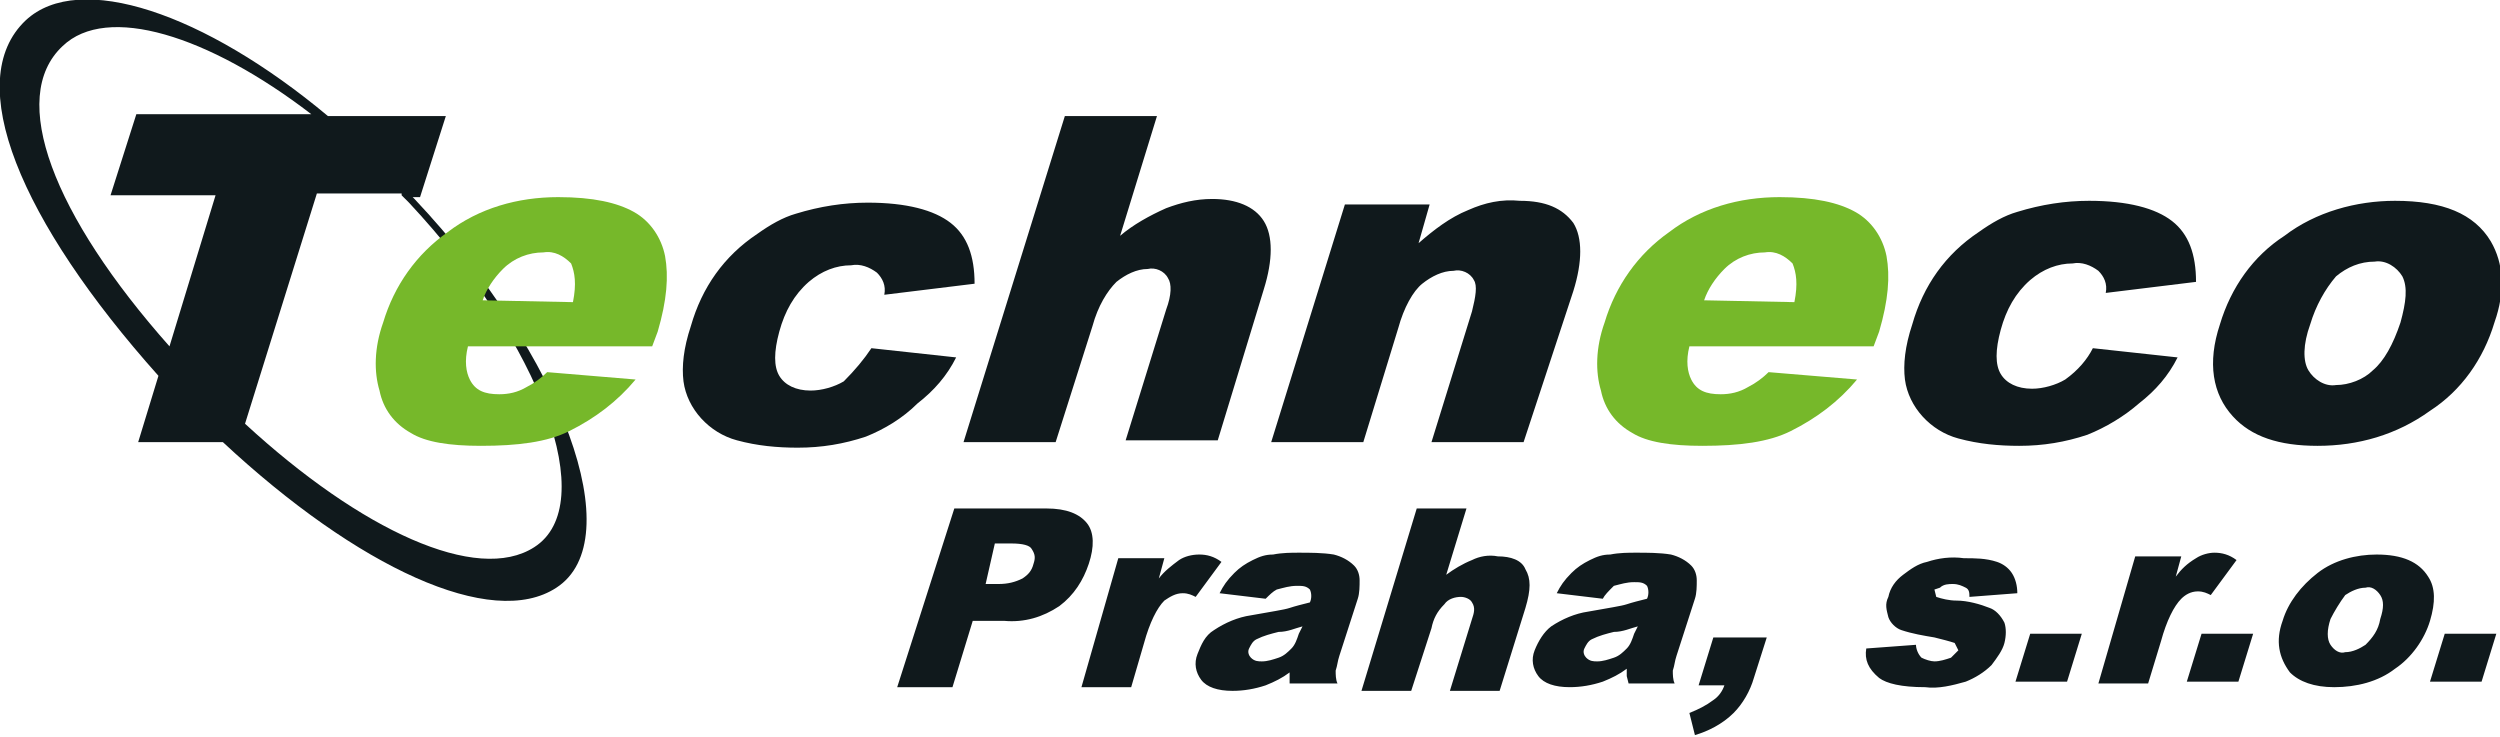 <svg version="1.1" id="Vrstva_1" xmlns="http://www.w3.org/2000/svg" x="0" y="0" viewBox="0 0 135.7 40" style="enable-background:new 0 0 135.7 40" xml:space="preserve"><style>.st0{fill:#10191c}.st1{fill:#76b82a}</style><path class="st0" d="M120.5 17.6c.6-2 1.8-3.7 3.5-4.8 1.7-1.3 3.9-1.9 6-1.9 2.6 0 4.3.7 5.2 2.2.7 1.2.8 2.7.2 4.4-.6 2-1.8 3.7-3.5 4.8-1.8 1.3-3.9 1.9-6.1 1.9-2.1 0-3.6-.5-4.6-1.6-1.1-1.2-1.4-2.9-.7-5m4.9 0c-.4 1.1-.4 2-.1 2.5.3.5.9.9 1.5.8.7 0 1.5-.3 2-.8.6-.5 1.1-1.4 1.5-2.6.3-1.1.4-1.9.1-2.5-.3-.5-.9-.9-1.5-.8-.8 0-1.5.3-2.1.8-.6.7-1.1 1.6-1.4 2.6M113.6 18.9l4.6.5c-.5 1-1.2 1.8-2.1 2.5-.8.7-1.8 1.3-2.8 1.7-1.2.4-2.4.6-3.7.6-1.1 0-2.2-.1-3.3-.4-1.5-.4-2.7-1.7-2.9-3.2-.1-.8 0-1.8.4-3 .6-2.1 1.8-3.8 3.6-5 .7-.5 1.4-.9 2.1-1.1 1.3-.4 2.6-.6 3.9-.6 2.1 0 3.6.4 4.5 1.1.9.7 1.3 1.8 1.3 3.3l-4.9.6c.1-.5-.1-.9-.4-1.2-.4-.3-.9-.5-1.4-.4-.8 0-1.6.3-2.3.9-.8.7-1.3 1.6-1.6 2.7-.3 1.1-.3 1.9 0 2.4s.9.8 1.7.8c.6 0 1.3-.2 1.8-.5.7-.5 1.2-1.1 1.5-1.7"/><path class="st1" d="M101.7 18.8h-10c-.2.8-.1 1.4.1 1.8.3.6.8.8 1.6.8.5 0 1-.1 1.5-.4.4-.2.8-.5 1.1-.8l4.8.4c-1 1.2-2.2 2.1-3.6 2.8-1.2.6-2.8.8-4.8.8-1.7 0-3-.2-3.8-.7-.9-.5-1.5-1.3-1.7-2.3-.3-1-.3-2.3.2-3.7.6-2 1.8-3.7 3.5-4.9 1.7-1.3 3.8-1.9 6-1.9 1.9 0 3.2.3 4.1.8.9.5 1.5 1.4 1.7 2.4.2 1.1.1 2.4-.4 4.1m-4.6-1.6c.2-1 .1-1.6-.1-2.1-.4-.4-.9-.7-1.5-.6-.8 0-1.6.3-2.2.9-.5.5-.9 1.1-1.1 1.7l4.9.1z"/><path class="st0" d="M73 11.1h4.6l-.6 2.1c.8-.7 1.7-1.4 2.7-1.8.9-.4 1.8-.6 2.8-.5 1.4 0 2.3.4 2.9 1.2.5.8.5 2.1 0 3.7L82.7 24h-5l2.2-7.1c.2-.8.3-1.4.1-1.7-.2-.4-.7-.6-1.1-.5-.6 0-1.2.3-1.7.7-.5.4-1 1.3-1.3 2.4L74 24h-5M57.8 6.3h5l-2 6.5c.7-.6 1.6-1.1 2.5-1.5.8-.3 1.6-.5 2.5-.5 1.3 0 2.3.4 2.8 1.2.5.8.5 2.1 0 3.7l-2.5 8.2h-5l2.2-7.1c.3-.8.3-1.4.1-1.7-.2-.4-.7-.6-1.1-.5-.6 0-1.2.3-1.7.7-.5.5-1 1.3-1.3 2.4l-2 6.3h-5M47.3 18.9l4.6.5c-.5 1-1.2 1.8-2.1 2.5-.8.8-1.8 1.4-2.8 1.8-1.2.4-2.4.6-3.7.6-1.1 0-2.2-.1-3.3-.4-1.5-.4-2.7-1.7-2.9-3.2-.1-.8 0-1.8.4-3 .6-2.1 1.8-3.8 3.6-5 .7-.5 1.4-.9 2.1-1.1 1.3-.4 2.6-.6 3.9-.6 2.1 0 3.6.4 4.5 1.1s1.3 1.8 1.3 3.3L48 16c.1-.5-.1-.9-.4-1.2-.4-.3-.9-.5-1.4-.4-.8 0-1.6.3-2.3.9-.8.7-1.3 1.6-1.6 2.7-.3 1.1-.3 1.9 0 2.4s.9.8 1.7.8c.6 0 1.3-.2 1.8-.5.6-.6 1.1-1.2 1.5-1.8M93 34.6h2.9l-.7 2.2c-.2.7-.6 1.4-1.1 1.9-.6.6-1.4 1-2.1 1.2l-.3-1.2c.5-.2.9-.4 1.3-.7.3-.2.5-.5.6-.8h-1.4M88.9 34c-.4.1-.8.3-1.3.3-.4.1-.8.2-1.2.4-.2.1-.3.3-.4.5-.1.2 0 .4.1.5.2.2.4.2.6.2.3 0 .6-.1.9-.2.3-.1.5-.3.7-.5.2-.2.3-.5.4-.8l.2-.4zM87 32.5l-2.5-.3c.2-.4.4-.7.8-1.1.3-.3.6-.5 1-.7.4-.2.7-.3 1.1-.3.5-.1 1-.1 1.4-.1.6 0 1.3 0 1.9.1.4.1.8.3 1.1.6.2.2.3.5.3.8 0 .3 0 .7-.1 1l-1 3.1c-.1.3-.1.5-.2.8 0 .2 0 .5.1.7h-2.5l-.1-.4v-.4c-.4.3-.8.5-1.3.7-.6.2-1.2.3-1.8.3-.8 0-1.4-.2-1.7-.6-.3-.4-.4-.9-.2-1.4.2-.5.5-1 .9-1.3.6-.4 1.3-.7 2-.8 1.1-.2 1.8-.3 2.1-.4.3-.1.7-.2 1.1-.3.1-.2.1-.5 0-.7-.2-.2-.4-.2-.7-.2-.4 0-.7.1-1.1.2-.3.3-.5.5-.6.7m-10.1-4.9h2.7l-1.1 3.6c.4-.3.9-.6 1.4-.8.4-.2.9-.3 1.4-.2.7 0 1.3.2 1.5.7.3.5.3 1.1 0 2.1l-1.4 4.5h-2.7l1.2-3.9c.1-.3.2-.6 0-.9-.1-.2-.4-.3-.6-.3-.3 0-.7.1-.9.4-.4.4-.6.8-.7 1.3l-1.1 3.4h-2.7l3-9.9zM70.7 34c-.4.1-.8.3-1.3.3-.4.1-.8.2-1.2.4-.2.1-.3.3-.4.5-.1.2 0 .4.1.5.2.2.4.2.6.2.3 0 .6-.1.9-.2.3-.1.5-.3.7-.5.2-.2.3-.5.4-.8l.2-.4zm-2-1.5-2.5-.3c.2-.4.4-.7.8-1.1.3-.3.6-.5 1-.7.4-.2.7-.3 1.1-.3.5-.1 1-.1 1.4-.1.6 0 1.3 0 1.9.1.4.1.8.3 1.1.6.2.2.3.5.3.8 0 .3 0 .7-.1 1l-1 3.1c-.1.3-.1.5-.2.8 0 .2 0 .5.1.7H70V36.5c-.4.3-.8.5-1.3.7-.6.2-1.2.3-1.8.3-.8 0-1.4-.2-1.7-.6-.3-.4-.4-.9-.2-1.4.2-.5.4-1 .9-1.3.6-.4 1.3-.7 2-.8 1.1-.2 1.8-.3 2.1-.4.3-.1.7-.2 1.1-.3.1-.2.1-.5 0-.7-.2-.2-.4-.2-.7-.2-.4 0-.7.1-1.1.2-.2.1-.4.3-.6.5m-8-2.2h2.5l-.3 1.1c.3-.4.7-.7 1.1-1 .3-.2.7-.3 1.1-.3.4 0 .8.1 1.2.4l-1.4 1.9c-.2-.1-.4-.2-.7-.2-.4 0-.7.2-1 .4-.4.4-.8 1.2-1.1 2.3l-.7 2.4h-2.7l2-7zm-7.2 1.4h.7c.5 0 .9-.1 1.3-.3.3-.2.5-.4.6-.8.1-.3.1-.5-.1-.8-.1-.2-.5-.3-1.1-.3H54l-.5 2.2zm-1.7-4.1h5c1.1 0 1.8.3 2.2.8.4.5.4 1.3.1 2.2-.3.9-.8 1.7-1.6 2.3-.9.6-1.9.9-3 .8h-1.7l-1.1 3.6h-3l3.1-9.7zM132.7 34.4h2.8l-.8 2.6h-2.8m-5.4-3.4c-.2.6-.2 1.1 0 1.4.2.3.5.5.8.4.4 0 .8-.2 1.1-.4.4-.4.7-.8.8-1.4.2-.6.2-1 0-1.3-.2-.3-.5-.5-.8-.4-.4 0-.8.2-1.1.4-.3.4-.6.9-.8 1.3m-2.6.1c.3-1 1-1.9 1.9-2.6.9-.7 2.1-1 3.2-1 1.4 0 2.3.4 2.8 1.2.4.6.4 1.4.1 2.4-.3 1-1 2-1.9 2.6-.9.7-2.1 1-3.3 1-1.1 0-1.9-.3-2.4-.8-.6-.8-.8-1.7-.4-2.8m-4.4.7h2.8l-.8 2.6h-2.8l.8-2.6zm-3.6-4.2h2.5l-.3 1.1c.3-.4.6-.7 1.1-1 .3-.2.7-.3 1-.3.4 0 .8.1 1.2.4l-1.4 1.9c-.2-.1-.4-.2-.7-.2-.4 0-.7.2-.9.4-.4.4-.8 1.2-1.1 2.3l-.7 2.3h-2.7l2-6.9zm-5.7 4.2h2.8l-.8 2.6h-2.8l.8-2.6zm-8.9.8 2.7-.2c0 .2.1.5.3.7.2.1.5.2.7.2.3 0 .6-.1.9-.2l.4-.4-.2-.4c-.3-.1-.7-.2-1.1-.3-.6-.1-1.2-.2-1.8-.4-.3-.1-.6-.4-.7-.7-.1-.4-.2-.7 0-1.1.1-.5.4-.9.8-1.2.4-.3.8-.6 1.3-.7.6-.2 1.3-.3 2-.2.6 0 1.2 0 1.8.2.3.1.6.3.8.6.2.3.3.7.3 1.1l-2.6.2c0-.2 0-.4-.2-.5-.2-.1-.4-.2-.7-.2-.2 0-.5 0-.7.2l-.3.1.1.4c.3.1.7.2 1.1.2.6 0 1.3.2 1.8.4.3.1.6.4.8.8.1.3.1.7 0 1.1-.1.4-.4.8-.7 1.2-.4.4-.9.7-1.4.9-.7.2-1.5.4-2.2.3-1.3 0-2.1-.2-2.5-.5-.6-.5-.8-1-.7-1.6"/><path d="M17.8 6.3h6.4l-1.4 4.4h-.4l.1.1c8.1 8.6 11.7 18.5 7.7 21.1-3.5 2.3-10.8-1.1-18.1-7.9H7.5l1.1-3.6C1.1 12-2.1 4.4 1.4 1.1c2.9-2.7 9.7-.4 16.4 5.2m4 4.3.4.4c7.2 7.7 10.4 16.4 6.8 18.7-3.1 2-9.4-.9-15.7-6.7l3.9-12.5h4.6zM3.4 2.5c2.4-2.3 7.9-.6 13.5 3.7H7.4L6 10.6h5.7l-2.5 8.2C2.9 11.7.4 5.3 3.4 2.5" style="fill-rule:evenodd;clip-rule:evenodd;fill:#10191c"/><path class="st1" d="M35.4 18.8h-10c-.2.8-.1 1.4.1 1.8.3.6.8.8 1.6.8.5 0 1-.1 1.5-.4.4-.2.8-.5 1.1-.8l4.8.4c-1 1.2-2.2 2.1-3.6 2.8-1.2.6-2.8.8-4.8.8-1.7 0-3-.2-3.8-.7-.9-.5-1.5-1.3-1.7-2.3-.3-1-.3-2.3.2-3.7.6-2 1.8-3.7 3.5-4.9 1.7-1.3 3.8-1.9 6-1.9 1.9 0 3.2.3 4.1.8.9.5 1.5 1.4 1.7 2.4.2 1.1.1 2.4-.4 4.1m-4.6-1.6c.2-1 .1-1.6-.1-2.1-.4-.4-.9-.7-1.5-.6-.8 0-1.6.3-2.2.9-.5.5-.9 1.1-1.1 1.7l4.9.1z"/></svg>